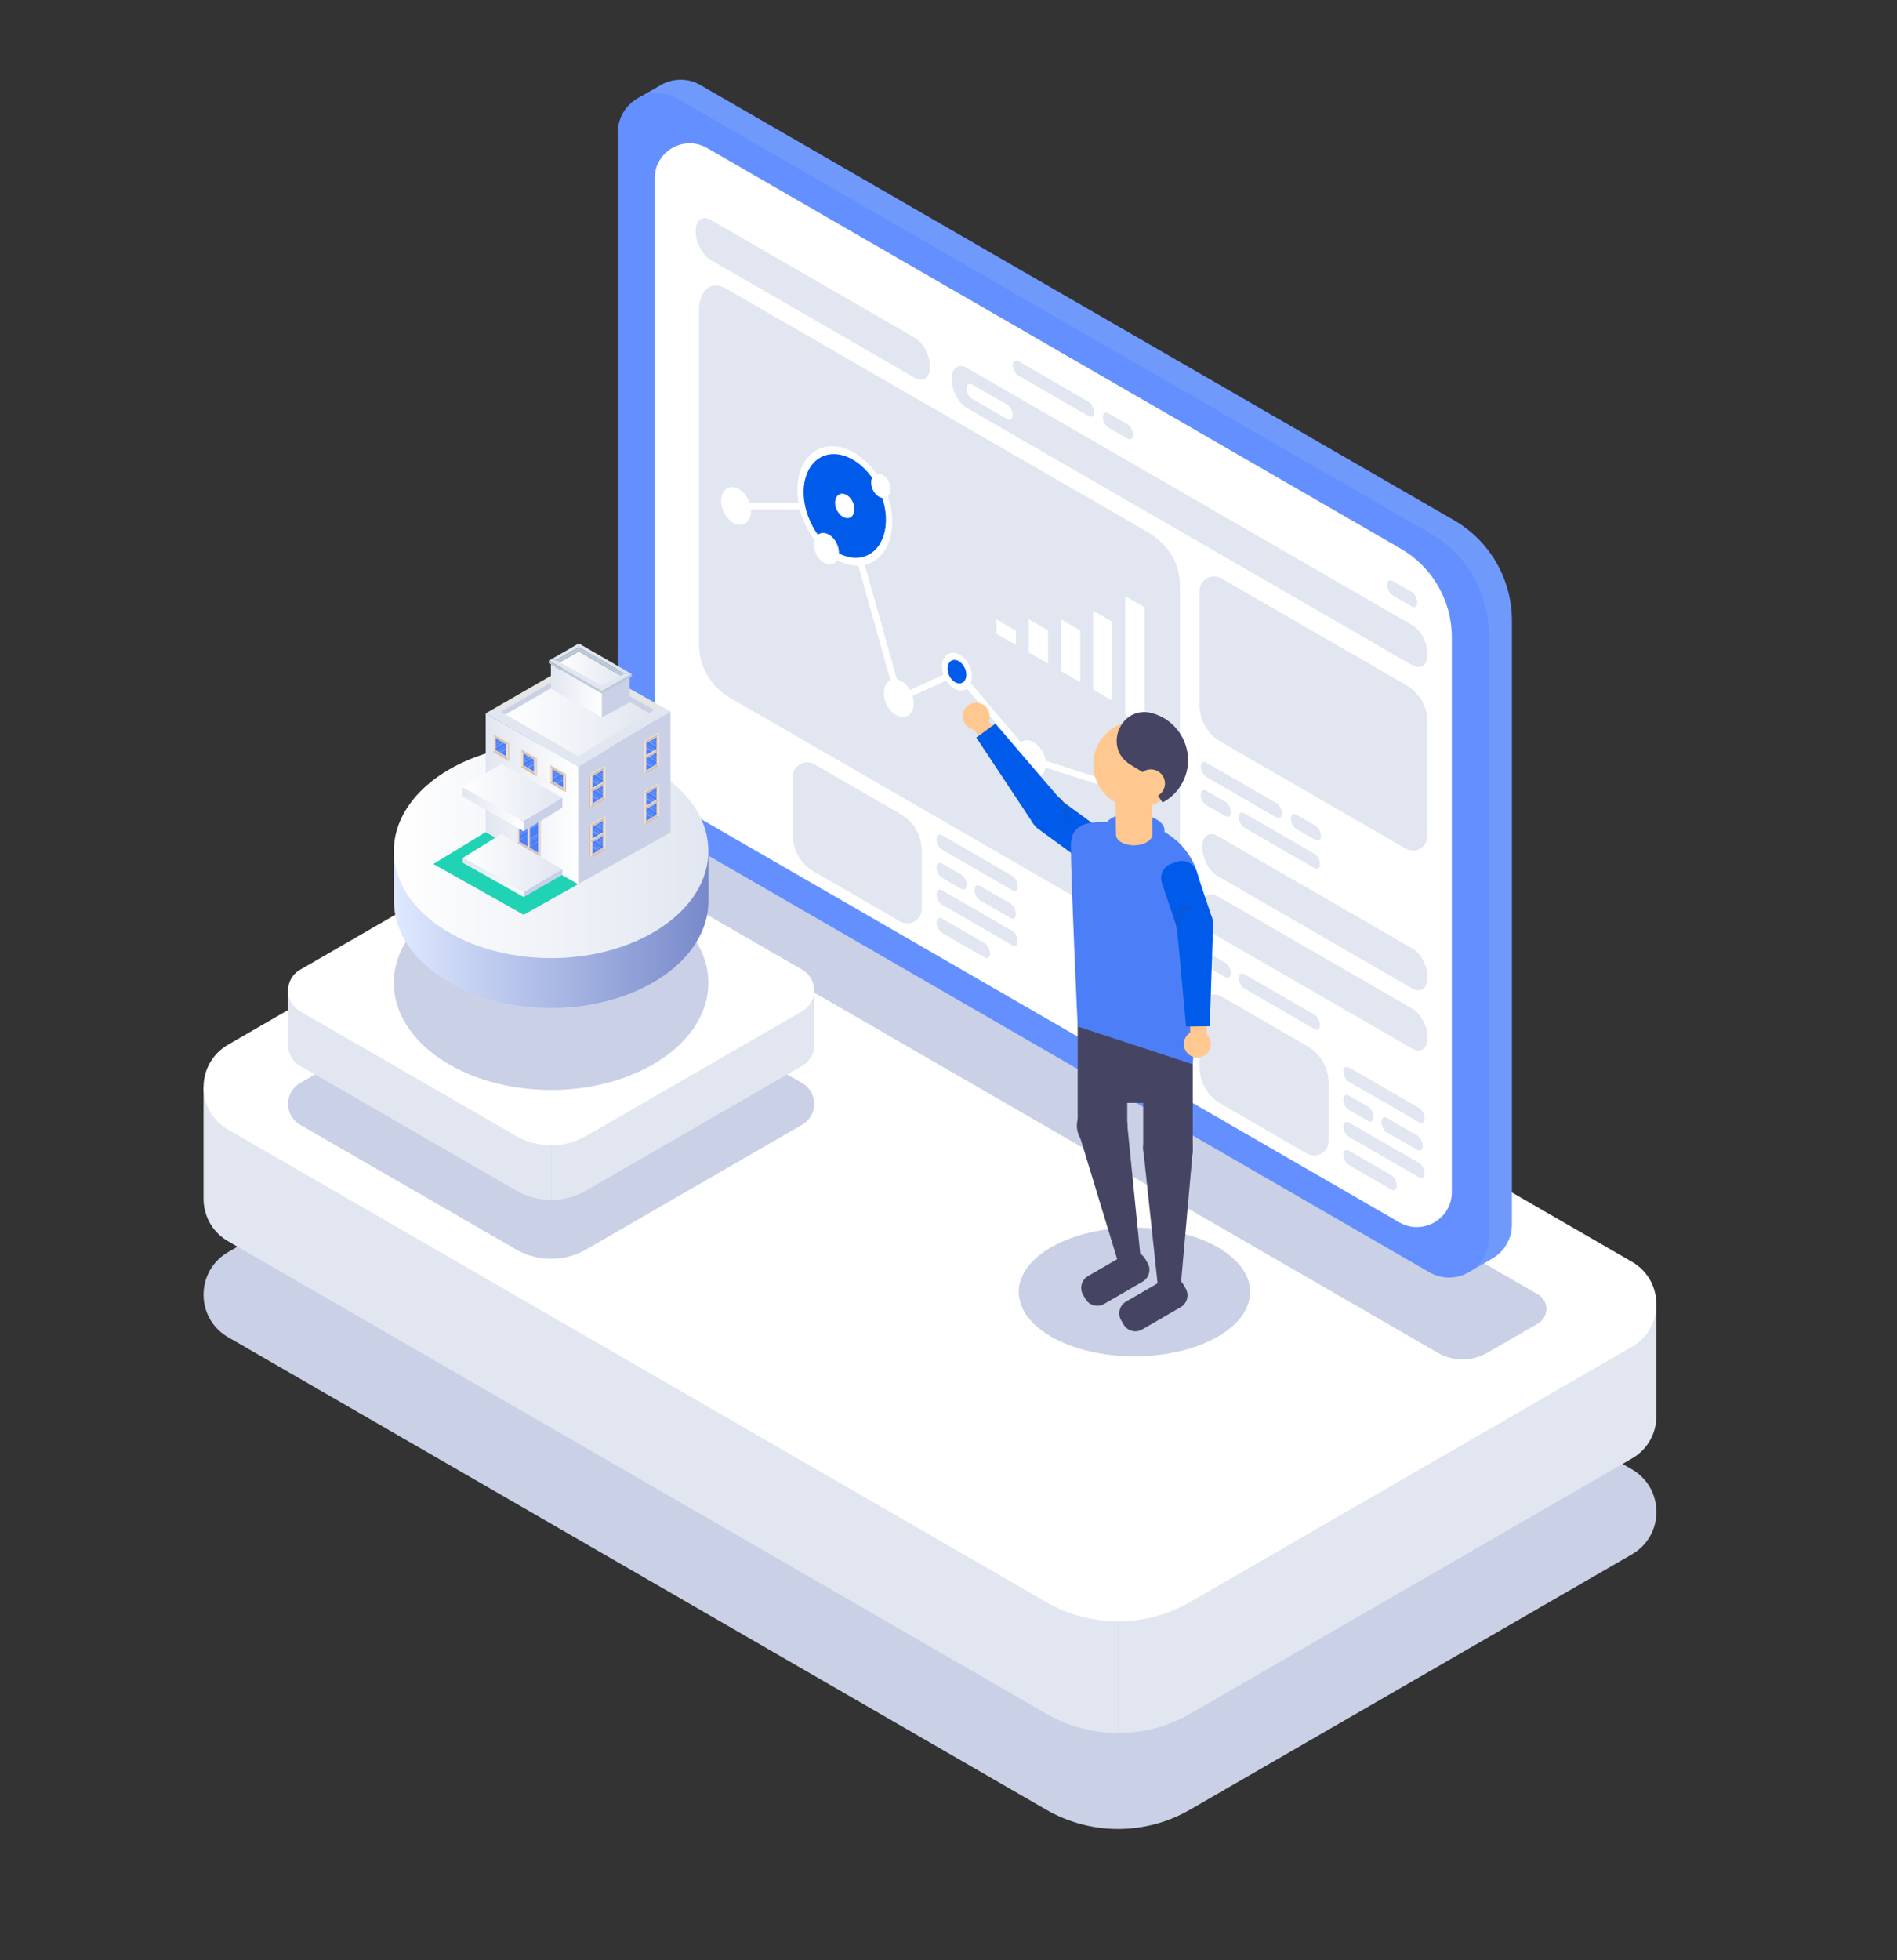 <?xml version="1.0" encoding="utf-8"?>
<!-- Generator: Adobe Illustrator 21.0.2, SVG Export Plug-In . SVG Version: 6.00 Build 0)  -->
<svg version="1.1" id="Layer_1" xmlns="http://www.w3.org/2000/svg" xmlns:xlink="http://www.w3.org/1999/xlink" x="0px" y="0px"
	 viewBox="0 0 1972 2037" style="enable-background:new 0 0 1972 2037;" xml:space="preserve">
<rect x="0" y="0" width="1972" height="2037" fill="#333333" stroke="none"/>
<style type="text/css">
	.st0{fill:#CAD0E6;}
	.st1{fill:#E1E6F0;}
	.st2{fill:#FFFFFF;}
	.st3{fill:#6F99FB;}
	.st4{fill:#6490FF;}
	.st5{fill:#4C7FF7;}
	.st6{fill:#FFC891;}
	.st7{fill:#B3553B;}
	.st8{fill:#454563;}
	.st9{fill:#FFBF91;}
	.st10{fill:#005BEA;}
	.st11{fill:url(#SVGID_1_);}
	.st12{fill:url(#SVGID_2_);}
	.st13{fill:#21D3B5;}
	.st14{fill:#E5E5E5;}
	.st15{fill:url(#SVGID_3_);}
	.st16{fill:url(#SVGID_4_);}
	.st17{fill:#EEE1D2;}
	.st18{fill:#D4C0B1;}
	.st19{fill:url(#SVGID_5_);}
	.st20{fill:url(#SVGID_6_);}
	.st21{fill:url(#SVGID_7_);}
	.st22{fill:url(#SVGID_8_);}
	.st23{fill:url(#SVGID_9_);}
	.st24{fill:#BBCAD8;}
	.st25{fill:url(#SVGID_10_);}
	.st26{fill:url(#SVGID_11_);}
	.st27{fill:url(#SVGID_12_);}
	.st28{fill:url(#SVGID_13_);}
	.st29{fill:url(#SVGID_14_);}
	.st30{fill:url(#SVGID_15_);}
	.st31{fill:url(#SVGID_16_);}
	.st32{fill:url(#SVGID_17_);}
	.st33{fill:url(#SVGID_18_);}
	.st34{fill:url(#SVGID_19_);}
	.st35{fill:url(#SVGID_20_);}
	.st36{fill:url(#SVGID_21_);}
	.st37{fill:url(#SVGID_22_);}
	.st38{fill:url(#SVGID_23_);}
	.st39{enable-background:new    ;}
	.st40{fill:url(#SVGID_24_);}
	.st41{fill:#D9D9D9;}
	.st42{fill:#FF5643;}
	.st43{fill:#E6E6E6;}
	.st44{clip-path:url(#SVGID_34_);enable-background:new    ;}
	.st45{clip-path:url(#SVGID_36_);}
	.st46{opacity:0.7;enable-background:new    ;}
	.st47{clip-path:url(#SVGID_38_);}
	.st48{clip-path:url(#SVGID_40_);}
	.st49{opacity:6.000000e-02;fill:#94C5FF;}
	.st50{clip-path:url(#SVGID_42_);}
	.st51{opacity:0.14;fill:#0092FF;}
	.st52{clip-path:url(#SVGID_44_);}
	.st53{opacity:8.000000e-02;fill:#0092FF;}
	.st54{fill:url(#SVGID_47_);}
	.st55{fill:url(#SVGID_48_);}
	.st56{fill:#9BB2CC;}
	.st57{fill:url(#SVGID_49_);}
	.st58{fill:url(#SVGID_50_);}
	.st59{fill:url(#SVGID_51_);}
	.st60{fill:url(#SVGID_52_);}
	.st61{fill:url(#SVGID_53_);}
	.st62{fill:url(#SVGID_54_);}
	.st63{fill:url(#SVGID_55_);}
	.st64{fill:url(#SVGID_56_);}
	.st65{fill:#21C1A7;}
	.st66{fill:#21DEB6;}
	.st67{fill:#00067D;}
	.st68{fill:#E36F6F;}
	.st69{fill:url(#SVGID_57_);}
	.st70{fill:url(#SVGID_58_);}
	.st71{fill:url(#SVGID_59_);}
	.st72{fill:url(#SVGID_60_);}
	.st73{fill:url(#SVGID_61_);}
	.st74{fill:url(#SVGID_62_);}
	.st75{fill:url(#SVGID_63_);}
	.st76{fill:url(#SVGID_64_);}
	.st77{fill:#72B0FC;}
	.st78{fill:#2E7EFF;}
	.st79{fill:#6A95FF;}
	.st80{fill:#AFDAFA;}
	.st81{fill:#81BAFE;}
	.st82{fill:#96CAFF;}
	.st83{fill:#72A2FC;}
	.st84{fill:#2D47FE;}
	.st85{fill:#60D0FE;}
	.st86{fill:#47A8FF;}
	.st87{fill:#2C62FA;}
	.st88{fill:#478DFF;}
	.st89{fill:#3C77FF;}
	.st90{fill:url(#SVGID_65_);}
</style>
<g>
	<path class="st0" d="M237.1,1389.5l850.5,491c46.2,26.7,103.2,26.7,149.4,0l459.4-265.3c34-19.6,34-68.7,0-88.4l-850.5-491
		c-46.2-26.7-103.2-26.7-149.4,0l-459.4,265.3C203.1,1320.8,203.1,1369.9,237.1,1389.5z"/>
	<g>
		<path class="st1" d="M1237,1780.9l459.4-265.3c17-9.8,25.5-27,25.5-44.2v-116l-559.6,323.1v122.3
			C1188.1,1800.9,1213.9,1794.2,1237,1780.9z"/>
		<path class="st1" d="M237.1,1289.8l850.5,491c23.1,13.3,48.9,20,74.7,20v-122.3l-950.7-548.9v116
			C211.6,1262.8,220.1,1280,237.1,1289.8z"/>
	</g>
	<path class="st2" d="M237.1,1173.8l850.5,491c46.2,26.7,103.2,26.7,149.4,0l459.4-265.3c34-19.6,34-68.7,0-88.4L846,820.2
		c-46.2-26.7-103.2-26.7-149.4,0l-459.4,265.3C203.1,1105.1,203.1,1154.2,237.1,1173.8z"/>
</g>
<g>
	<g>
		<path class="st0" d="M671.1,930.2l823.7,475.6c15.8,9.1,35.3,9.1,51.1,0l52.9-30.5c11.6-6.7,11.6-23.5,0-30.2L775.1,869.5
			c-15.8-9.1-35.3-9.1-51.1,0L671.1,900C659.5,906.7,659.5,923.5,671.1,930.2z"/>
	</g>
	<g>
		<path class="st3" d="M1555.6,584.7c-10.4-18-25.5-33.4-44.1-44.1L728.1,88.4c-13.7-7.9-29.2-6.9-41.2,0l-24.1,13.9L1527,601.2
			v720.6l24.1-13.9c12-6.9,20.6-19.8,20.6-35.7V645C1571.7,623.5,1566,602.8,1555.6,584.7z"/>
		<path class="st4" d="M704,102.3l783.3,452.3c37.3,21.5,60.3,61.3,60.3,104.4v627.3c0,31.7-34.3,51.5-61.8,35.7L702.5,869.6
			c-37.3-21.5-60.3-61.3-60.3-104.4l0-627.3C642.2,106.2,676.5,86.4,704,102.3z"/>
		<path class="st2" d="M735,153.8l721.1,416.3c32.9,19,53.1,54.1,53.1,92l0,576.7c0,27.9-30.3,45.4-54.5,31.4L733.7,854
			c-32.9-19-53.1-54.1-53.1-92l0-576.7C680.6,157.3,710.8,139.9,735,153.8z"/>
	</g>
	<g>
		<path class="st1" d="M754.9,300l435,251.1c27,15.6,36.7,35.3,36.7,58.2v347.9c0,16.9-18.2,27.4-32.8,19L758.7,725
			c-19.8-11.5-32.1-32.6-32.1-55.5l0-347.9C726.7,304.8,737,289.7,754.9,300z"/>
		<path class="st1" d="M1269.6,601l192.3,111c13.6,7.9,22,22.4,22,38.2v118.6c0,11.6-12.5,18.8-22.6,13l-192.3-111
			c-13.6-7.9-22-22.4-22-38.2l0-118.6C1247,602.5,1259.6,595.2,1269.6,601z"/>
		<path class="st1" d="M1269.6,1035.4l89.5,51.7c13.6,7.9,22,22.4,22,38.2v60.3c0,11.6-12.5,18.8-22.6,13l-89.5-51.7
			c-13.6-7.9-22-22.4-22-38.2l0-60.3C1247,1036.8,1259.6,1029.6,1269.6,1035.4z"/>
		<g>
			<g>
				<polygon class="st2" points="1176.5,826.3 1070,792.2 994.1,702.5 932.3,730.6 875.8,529.5 765.4,529.5 765.4,522.7 881,522.7 
					936.7,721.2 995.9,694.3 1073.9,786.3 1178.6,819.8 				"/>
				
					<ellipse transform="matrix(0.91 -0.414 0.414 0.91 -235.042 561.047)" class="st2" cx="1177.5" cy="823.1" rx="14.3" ry="20.5"/>
				
					<ellipse transform="matrix(0.91 -0.414 0.414 0.91 -230.511 514.308)" class="st2" cx="1071.9" cy="789.2" rx="14.3" ry="20.5"/>
				
					<ellipse transform="matrix(0.91 -0.414 0.414 0.91 -199.817 474.336)" class="st2" cx="995" cy="698.4" rx="14.3" ry="20.5"/>
				
					<ellipse transform="matrix(0.91 -0.414 0.414 0.91 -199.817 474.336)" class="st10" cx="995" cy="698.4" rx="9" ry="12.8"/>
				
					<ellipse transform="matrix(0.91 -0.414 0.414 0.91 -216.618 451.768)" class="st2" cx="934.5" cy="725.9" rx="14.3" ry="20.5"/>
				
					<ellipse transform="matrix(0.91 -0.414 0.414 0.91 -138.967 410.644)" class="st2" cx="878.4" cy="526.1" rx="45.4" ry="65"/>
				
					<ellipse transform="matrix(0.91 -0.414 0.414 0.91 -138.967 410.644)" class="st10" cx="878.4" cy="526.1" rx="39.4" ry="56.4"/>
				
					<ellipse transform="matrix(0.91 -0.414 0.414 0.91 -138.967 410.642)" class="st2" cx="878.4" cy="526.1" rx="9.3" ry="13.3"/>
				
					<ellipse transform="matrix(0.91 -0.414 0.414 0.91 -126.938 424.301)" class="st2" cx="915.9" cy="505.2" rx="9.3" ry="13.3"/>
				
					<ellipse transform="matrix(0.91 -0.414 0.414 0.91 -159.056 406.733)" class="st2" cx="859.3" cy="570.5" rx="12" ry="17.1"/>
				
					<ellipse transform="matrix(0.91 -0.414 0.414 0.91 -149.094 363.891)" class="st2" cx="765.4" cy="526.1" rx="14.3" ry="20.5"/>
			</g>
		</g>
		<path class="st1" d="M1248.2,796.5c0-4.1,2.5-6,5.6-4.2l73.2,42.3c3.1,1.8,5.6,6.6,5.6,10.7c0,4.1-2.5,6-5.6,4.2l-73.2-42.3
			C1250.8,805.4,1248.2,800.6,1248.2,796.5z"/>
		<path class="st1" d="M1287.8,849.2c0-4.1,2.5-6,5.6-4.2l73.2,42.3c3.1,1.8,5.6,6.6,5.6,10.7c0,4.1-2.5,6-5.6,4.2l-73.2-42.3
			C1290.3,858.1,1287.8,853.3,1287.8,849.2z"/>
		<path class="st1" d="M1249.8,880.3c0-11.5,7-16.7,15.6-11.8l203,117.2c8.6,5,15.6,18.3,15.6,29.8c0,11.5-7,16.7-15.6,11.8
			l-203-117.2C1256.8,905.1,1249.8,891.7,1249.8,880.3z"/>
		<path class="st1" d="M989.3,394c0-11.5,7-16.7,15.6-11.8l463.5,267.6c8.6,5,15.6,18.3,15.6,29.8c0,11.5-7,16.7-15.6,11.8
			l-463.5-267.6C996.3,418.8,989.3,405.4,989.3,394z"/>
		<path class="st1" d="M723.2,240.3c0-11.5,7-16.7,15.6-11.8l212.4,122.6c8.6,5,15.6,18.3,15.6,29.8c0,11.5-7,16.7-15.6,11.8
			L738.8,270.1C730.1,265.1,723.2,251.8,723.2,240.3z"/>
		<path class="st1" d="M1249.8,942.9c0-11.5,7-16.7,15.6-11.8l203,117.2c8.6,5,15.6,18.3,15.6,29.8c0,11.5-7,16.7-15.6,11.8
			l-203-117.2C1256.8,967.7,1249.8,954.4,1249.8,942.9z"/>
		<path class="st1" d="M1341.9,850.6c0-4.1,2.5-6,5.6-4.2l20.1,11.6c3.1,1.8,5.6,6.6,5.6,10.7s-2.5,6-5.6,4.2l-20.1-11.6
			C1344.4,859.5,1341.9,854.7,1341.9,850.6z"/>
		<path class="st1" d="M1052.8,379.4c0-4.1,2.5-6,5.6-4.2l73.2,42.3c3.1,1.8,5.6,6.6,5.6,10.7c0,4.1-2.5,6-5.6,4.2l-73.2-42.3
			C1055.3,388.4,1052.8,383.6,1052.8,379.4z"/>
		<path class="st1" d="M1146.5,433.5c0-4.1,2.5-6,5.6-4.2l20.1,11.6c3.1,1.8,5.6,6.6,5.6,10.7s-2.5,6-5.6,4.2l-20.1-11.6
			C1149,442.5,1146.5,437.7,1146.5,433.5z"/>
		<path class="st2" d="M1004.9,403.7c0-4.1,2.5-6,5.6-4.2l36.6,21.1c3.1,1.8,5.6,6.6,5.6,10.7s-2.5,6-5.6,4.2l-36.6-21.1
			C1007.4,412.6,1004.9,407.8,1004.9,403.7z"/>
		<path class="st1" d="M1442,607.9c0-4.1,2.5-6,5.6-4.2l20.1,11.6c3.1,1.8,5.6,6.6,5.6,10.7c0,4.1-2.5,6-5.6,4.2l-20.1-11.6
			C1444.6,616.8,1442,612,1442,607.9z"/>
		<path class="st1" d="M1248.2,825.8c0-4.1,2.5-6,5.6-4.2l20.1,11.6c3.1,1.8,5.6,6.6,5.6,10.7c0,4.1-2.5,6-5.6,4.2l-20.1-11.6
			C1250.8,834.7,1248.2,829.9,1248.2,825.8z"/>
		<path class="st1" d="M1396.5,1113.3c0-4.1,2.5-6,5.6-4.2l73.2,42.3c3.1,1.8,5.6,6.6,5.6,10.7c0,4.1-2.5,6-5.6,4.2l-73.2-42.3
			C1399,1122.2,1396.5,1117.4,1396.5,1113.3z"/>
		<path class="st1" d="M1396.5,1170.5c0-4.1,2.5-6,5.6-4.2l73.2,42.3c3.1,1.8,5.6,6.6,5.6,10.7c0,4.1-2.5,6-5.6,4.2l-73.2-42.3
			C1399,1179.5,1396.5,1174.6,1396.5,1170.5z"/>
		<path class="st1" d="M1396.5,1199.8c0-4.1,2.5-6,5.6-4.2l44.3,25.6c3.1,1.8,5.6,6.6,5.6,10.7c0,4.1-2.5,6-5.6,4.2l-44.3-25.6
			C1399,1208.8,1396.5,1203.9,1396.5,1199.8z"/>
		<path class="st1" d="M1436.1,1165.9c0-4.1,2.5-6,5.6-4.2l31.7,18.3c3.1,1.8,5.6,6.6,5.6,10.7s-2.5,6-5.6,4.2l-31.7-18.3
			C1438.6,1174.9,1436.1,1170.1,1436.1,1165.9z"/>
		<path class="st1" d="M1396.5,1142.6c0-4.1,2.5-6,5.6-4.2l20.1,11.6c3.1,1.8,5.6,6.6,5.6,10.7c0,4.1-2.5,6-5.6,4.2l-20.1-11.6
			C1399,1151.5,1396.5,1146.7,1396.5,1142.6z"/>
		<path class="st1" d="M846.7,794.2l89.5,51.7c13.6,7.9,22,22.4,22,38.2v60.3c0,11.6-12.5,18.8-22.6,13l-89.5-51.7
			c-13.6-7.9-22-22.4-22-38.2v-60.3C824.1,795.6,836.7,788.4,846.7,794.2z"/>
		<path class="st1" d="M973.6,872.1c0-4.1,2.5-6,5.6-4.2l73.2,42.3c3.1,1.8,5.6,6.6,5.6,10.7s-2.5,6-5.6,4.2l-73.2-42.3
			C976.1,881.1,973.6,876.2,973.6,872.1z"/>
		<path class="st1" d="M973.6,929.3c0-4.1,2.5-6,5.6-4.2l73.2,42.3c3.1,1.8,5.6,6.6,5.6,10.7c0,4.1-2.5,6-5.6,4.2l-73.2-42.3
			C976.1,938.3,973.6,933.5,973.6,929.3z"/>
		<path class="st1" d="M973.6,958.6c0-4.1,2.5-6,5.6-4.2l44.3,25.6c3.1,1.8,5.6,6.6,5.6,10.7c0,4.1-2.5,6-5.6,4.2l-44.3-25.6
			C976.1,967.6,973.6,962.8,973.6,958.6z"/>
		<path class="st1" d="M1013.1,924.8c0-4.1,2.5-6,5.6-4.2l31.7,18.3c3.1,1.8,5.6,6.6,5.6,10.7c0,4.1-2.5,6-5.6,4.2l-31.7-18.3
			C1015.7,933.7,1013.1,928.9,1013.1,924.8z"/>
		<path class="st1" d="M973.6,901.4c0-4.1,2.5-6,5.6-4.2l20.1,11.6c3.1,1.8,5.6,6.6,5.6,10.7c0,4.1-2.5,6-5.6,4.2l-20.1-11.6
			C976.1,910.4,973.6,905.5,973.6,901.4z"/>
		<path class="st1" d="M1287.8,1016.4c0-4.1,2.5-6,5.6-4.2l73.2,42.3c3.1,1.8,5.6,6.6,5.6,10.7c0,4.1-2.5,6-5.6,4.2l-73.2-42.3
			C1290.3,1025.3,1287.8,1020.5,1287.8,1016.4z"/>
		<path class="st1" d="M1248.2,993.1c0-4.1,2.5-6,5.6-4.2l20.1,11.6c3.1,1.8,5.6,6.6,5.6,10.7c0,4.1-2.5,6-5.6,4.2l-20.1-11.6
			C1250.8,1002,1248.2,997.2,1248.2,993.1z"/>
		<g>
			<g>
				<polygon class="st2" points="1169.7,743.3 1169.7,619.4 1189.9,631.1 1189.9,755 				"/>
				<polygon class="st2" points="1136.3,716.5 1136.3,634.6 1156.4,646.2 1156.4,728.2 				"/>
				<polygon class="st2" points="1102.8,697.2 1102.8,643.5 1123,655.2 1123,708.9 				"/>
				<polygon class="st2" points="1069.3,677.9 1069.3,643.5 1089.5,655.1 1089.5,689.6 				"/>
				<polygon class="st2" points="1035.9,658.6 1035.9,643.7 1056.1,655.4 1056.1,670.3 				"/>
			</g>
		</g>
	</g>
</g>
<g>
	<ellipse class="st0" cx="1179.3" cy="1342.5" rx="120.3" ry="66.9"/>
	<g>
		<rect x="1122" y="1041.3" class="st8" width="92.2" height="104.8"/>
		<g>
			<path class="st8" d="M1227.4,1358.3l-40.1,23.2c-6.7,3.9-15.4,1.6-19.3-5.2l-2.6-4.5c-3.9-6.7-1.6-15.4,5.2-19.3l40.1-23.2
				c6.7-3.9,15.4-1.6,19.3,5.2l2.6,4.5C1236.4,1345.7,1234.1,1354.4,1227.4,1358.3z"/>
			<g>
				<rect x="1188.4" y="1054" class="st8" width="51.5" height="139.2"/>
				<circle class="st8" cx="1214.2" cy="1193.2" r="25.8"/>
			</g>
			<g>
				<path class="st8" d="M1188.6,1195.7h51.3l-13.3,149.6c-0.5,5.7-5.3,10-11,10l0,0c-5.6,0-10.4-4.2-11-9.9L1188.6,1195.7z"/>
				<circle class="st8" cx="1214.2" cy="1193.2" r="25.8"/>
			</g>
		</g>
		<g>
			<path class="st8" d="M1131,1326l40.1-23.2c6.7-3.9,15.4-1.6,19.3,5.2l2.6,4.5c3.9,6.7,1.6,15.4-5.2,19.3l-40.1,23.2
				c-6.7,3.9-15.4,1.6-19.3-5.2l-2.6-4.5C1122,1338.6,1124.3,1329.9,1131,1326z"/>
			<g>
				<rect x="1120.3" y="1030.5" class="st8" width="51.5" height="139.2"/>
				<circle class="st8" cx="1146" cy="1169.6" r="25.8"/>
			</g>
			<g>
				<path class="st8" d="M1121.3,1176.9l50.4-9.6l15,149.5c0.6,5.7-3.3,10.9-8.9,11.9l0,0c-5.5,1.1-11-2.2-12.6-7.6L1121.3,1176.9z"
					/>
				
					<ellipse transform="matrix(0.982 -0.187 0.187 0.982 -198.861 235.45)" class="st8" cx="1146" cy="1169.6" rx="25.8" ry="25.8"/>
			</g>
		</g>
	</g>
	<g>
		<path class="st6" d="M1025.2,745.9l12.9,17.9l-0.5,28.5c0,0-28.7-38.5-27.8-38.5C1010.7,753.7,1025.2,745.9,1025.2,745.9z"/>
		<g>
			
				<rect x="1097.2" y="830.5" transform="matrix(-0.59 0.808 -0.808 -0.59 2472.198 472.234)" class="st10" width="37.9" height="67.1"/>
			
				<ellipse transform="matrix(0.59 -0.808 0.808 0.59 -235.023 1225.846)" class="st8" cx="1089.1" cy="844.3" rx="18.9" ry="18.9"/>
		</g>
		<polygon class="st10" points="1103.2,831.7 1072.8,853.8 1014.9,766.4 1034.7,752 		"/>
		
			<ellipse transform="matrix(0.809 -0.588 0.588 0.809 -288.266 802.056)" class="st10" cx="1089.1" cy="844.3" rx="18.9" ry="18.9"/>
		
			<ellipse transform="matrix(1 -2.403409e-02 2.403409e-02 1 -17.588 24.597)" class="st6" cx="1014.5" cy="744" rx="14" ry="14"/>
	</g>
	
		<ellipse transform="matrix(2.422641e-03 -1 1 2.422641e-03 384.399 1974.15)" class="st6" cx="1181.7" cy="794.4" rx="45.2" ry="45.2"/>
	<path class="st5" d="M1120.3,1066.7c0,0-7.2-156.1-7.1-188.2c0.1-32.1,36.8-23.3,64.3-23.2c27.5,0.1,59.6,20.2,68.4,56.2
		c7.3,30-6,194.4-6,194.4L1120.3,1066.7z"/>
	<path class="st5" d="M1148.4,861.5c0-25.6,71.8-18,61.1,6.2l-54.6,128.9L1148.4,861.5z"/>
	<path class="st6" d="M1159.5,824.2l0.6,43.2c0.1,6.2,8.6,11.1,19.1,11c10.4-0.2,18.8-5.3,18.7-11.5l-0.6-43.2L1159.5,824.2z"/>
	<g>
		<path class="st8" d="M1205.5,743.9c-2.6-1.2-5.2-2.1-7.7-2.8c-32.6-9-51.7,35.7-22.8,53.4l12.7,7.8c5.2-3.8,12.5-3.9,18,0.5
			c4.9,4,6.7,10.9,4.3,16.7c-1.3,3.2-3.5,5.6-6.2,7.2l4.7,7.2c8.6-4.5,16-11.6,20.9-21.1C1242.7,787.5,1231.5,755.9,1205.5,743.9z"
			/>
	</g>
	<g>
		<path class="st6" d="M1237.3,1077.2l-0.2-22.1l16.9-23c0,0,1.1,48,0.4,47.5C1253.6,1079.2,1237.3,1077.2,1237.3,1077.2z"/>
		<g>
			<path class="st10" d="M1260,954l-35.9,12l-16.2-48.4c-2.8-8.4,1.7-17.5,10.1-20.3l5.5-1.9c8.4-2.8,17.5,1.7,20.3,10.1L1260,954z"
				/>
			
				<ellipse transform="matrix(0.948 -0.317 0.317 0.948 -240.304 443.421)" class="st8" cx="1242.1" cy="960" rx="18.9" ry="18.9"/>
		</g>
		<polygon class="st10" points="1223.3,962 1261,961.6 1257.6,1066.4 1233,1066.7 		"/>
		
			<ellipse transform="matrix(1 -1.146143e-02 1.146143e-02 1 -10.921 14.299)" class="st10" cx="1242.1" cy="960" rx="18.9" ry="18.9"/>
		
			<ellipse transform="matrix(0.559 -0.829 0.829 0.559 -350.613 1510.443)" class="st6" cx="1244.9" cy="1084.9" rx="14" ry="14"/>
	</g>
</g>
<g>
	<path class="st0" d="M311.9,1168.7l224.5,129.6c22.6,13,50.4,13,73,0l224.5-129.6c16.6-9.6,16.6-33.6,0-43.2L609.4,995.9
		c-22.6-13-50.4-13-73,0l-224.5,129.6C295.3,1135.1,295.3,1159.1,311.9,1168.7z"/>
	<g>
		<path class="st1" d="M609.4,1237.1l224.5-129.6c8.3-4.8,12.5-13.2,12.5-21.6v-56.7l-273.4,157.9v59.8
			C585.5,1246.9,598.1,1243.6,609.4,1237.1z"/>
		<path class="st1" d="M311.9,1107.5l224.5,129.6c11.3,6.5,23.9,9.8,36.5,9.8v-59.8l-273.4-157.9v56.7
			C299.5,1094.3,303.6,1102.7,311.9,1107.5z"/>
	</g>
	<path class="st2" d="M311.9,1050.8l224.5,129.6c22.6,13,50.4,13,73,0l224.5-129.6c16.6-9.6,16.6-33.6,0-43.2L609.4,878.1
		c-22.6-13-50.4-13-73,0l-224.5,129.6C295.3,1017.3,295.3,1041.2,311.9,1050.8z"/>
</g>
<g>
	<g>
		<path class="st0" d="M688.5,942.6C658.9,922.4,618,910,572.9,910c-90.3,0-163.5,49.8-163.5,111.3c0,61.5,73.2,111.3,163.5,111.3
			c45.1,0,86-12.5,115.6-32.6c29.6-20.1,47.9-48,47.9-78.7C736.4,990.6,718.1,962.7,688.5,942.6z"/>
		<linearGradient id="SVGID_1_" gradientUnits="userSpaceOnUse" x1="412.393" y1="953.771" x2="735.472" y2="953.771">
			<stop  offset="0" style="stop-color:#DEE8FF"/>
			<stop  offset="1" style="stop-color:#788ACB"/>
		</linearGradient>
		<path class="st11" d="M678.5,886.4c-28.5-16.4-65.4-26.4-105.6-26.4s-77.1,9.9-105.6,26.4h-57.8v49.7
			c0,61.5,73.2,111.3,163.5,111.3c45.1,0,86-12.5,115.6-32.6c29.6-20.1,47.9-48,47.9-78.7v-49.7H678.5z"/>
	</g>
</g>
<linearGradient id="SVGID_2_" gradientUnits="userSpaceOnUse" x1="409.438" y1="884.3" x2="736.378" y2="884.3">
	<stop  offset="6.300000e-07" style="stop-color:#FFFFFF"/>
	<stop  offset="1" style="stop-color:#E1E6F0"/>
</linearGradient>
<path class="st12" d="M688.5,805.6C658.9,785.4,618,773,572.9,773c-90.3,0-163.5,49.8-163.5,111.3c0,61.5,73.2,111.3,163.5,111.3
	c45.1,0,86-12.5,115.6-32.6c29.6-20.1,47.9-48,47.9-78.7S718.1,825.7,688.5,805.6z"/>
<g>
	<g>
		<polygon class="st13" points="504.9,864.6 450.5,897.8 544.4,950.6 601.1,918.7 		"/>
	</g>
	<g>
		<g>
			<polygon class="st14" points="504.9,741.3 601.1,685.8 697,739.3 601.1,796.9 			"/>
			<polygon class="st0" points="601.1,698.9 601.1,692.8 686,741.3 686,747.5 			"/>
			<polygon class="st0" points="601.1,692.8 601.1,698.9 515.8,748.7 515.8,742.6 			"/>
			<polygon class="st0" points="601.1,918.7 697,865 697,739.3 601.1,796.7 			"/>
			<linearGradient id="SVGID_3_" gradientUnits="userSpaceOnUse" x1="504.917" y1="830.011" x2="601.064" y2="830.011">
				<stop  offset="0" style="stop-color:#E1E6F0"/>
				<stop  offset="1" style="stop-color:#FFFFFF"/>
			</linearGradient>
			<polygon class="st15" points="504.9,741.3 504.9,864.6 601.1,918.7 601.1,796.7 			"/>
			<polygon class="st1" points="697,739.3 601.1,796.7 601.1,785.1 686.9,733.7 			"/>
			<polygon class="st1" points="505,741.3 601,796.7 601,785.9 515.2,736.5 			"/>
			<linearGradient id="SVGID_4_" gradientUnits="userSpaceOnUse" x1="525.491" y1="742.416" x2="674.681" y2="742.416">
				<stop  offset="6.300000e-07" style="stop-color:#FFFFFF"/>
				<stop  offset="1" style="stop-color:#E1E6F0"/>
			</linearGradient>
			<polygon class="st16" points="601.1,698.9 674.7,741 601,785.9 525.5,742.4 			"/>
		</g>
	</g>
	<g>
		<g>
			<g>
				<g>
					<g>
						<g>
							<g>
								<polygon class="st17" points="685.2,780.1 685.2,761.9 669.5,771.1 669.5,789.5 								"/>
								<polygon class="st2" points="674.1,770.9 674.9,770.5 676.9,769.3 678.5,768.4 683,765.7 683,771 683,772.8 683,775.1 
									683,776 683,778.9 681.8,779.6 679.8,780.8 679.1,781.2 678.4,781.6 671.7,785.7 671.7,777.7 671.7,777 671.7,776.1 
									671.7,773.8 671.7,772.4 								"/>
								<g>
									<g>
										<polygon class="st5" points="674.9,770.5 683,775.1 683,776 674.1,770.9 										"/>
										<polygon class="st5" points="676.9,769.3 683,772.8 683,775.1 674.9,770.5 										"/>
										<polygon class="st5" points="678.5,768.4 683,771 683,772.8 676.9,769.3 										"/>
										<polygon class="st5" points="683,765.7 683,771 678.5,768.4 										"/>
										<polygon class="st5" points="671.7,773.8 681.8,779.6 679.8,780.8 671.7,776.1 										"/>
										<polygon class="st5" points="671.7,772.4 674.1,770.9 683,776 683,778.9 681.8,779.6 671.7,773.8 										"/>
										<polygon class="st5" points="671.7,777.7 678.4,781.6 671.7,785.7 										"/>
										<polygon class="st5" points="671.7,777 679.1,781.2 678.4,781.6 671.7,777.7 										"/>
										<polygon class="st5" points="671.7,776.1 679.8,780.8 679.1,781.2 671.7,777 										"/>
									</g>
								</g>
								<polygon class="st18" points="669.5,771.1 671.7,772.4 683,765.7 685.2,761.9 								"/>
								<polygon class="st18" points="669.5,789.5 671.7,785.7 683,778.9 685.2,780.1 								"/>
								<polygon class="st17" points="683,778.9 682.4,778.4 671.7,784.8 671.7,785.7 								"/>
								<polygon class="st18" points="682.4,778.4 682.4,766 683,765.7 683,778.9 								"/>
								<polygon class="st18" points="669.5,789.5 668.7,789 668.7,770.6 669.5,771.1 								"/>
								<polygon class="st17" points="685.2,761.9 684.4,761.3 668.7,770.6 669.5,771.1 								"/>
							</g>
						</g>
					</g>
				</g>
				<g>
					<g>
						<g>
							<g>
								<polygon class="st17" points="685.2,795.9 685.2,777.8 669.5,787 669.5,805.3 								"/>
								<polygon class="st2" points="674.1,786.8 674.9,786.3 676.9,785.2 678.5,784.2 683,781.5 683,786.8 683,788.7 683,791 
									683,791.9 683,794.7 681.8,795.5 679.8,796.6 679.1,797.1 678.4,797.5 671.7,801.5 671.7,793.6 671.7,792.8 671.7,792 
									671.7,789.7 671.7,788.2 								"/>
								<g>
									<g>
										<polygon class="st5" points="674.9,786.3 683,791 683,791.9 674.1,786.8 										"/>
										<polygon class="st5" points="676.9,785.2 683,788.7 683,791 674.9,786.3 										"/>
										<polygon class="st5" points="678.5,784.2 683,786.8 683,788.7 676.9,785.2 										"/>
										<polygon class="st5" points="683,781.5 683,786.8 678.5,784.2 										"/>
										<polygon class="st5" points="671.7,789.7 681.8,795.5 679.8,796.6 671.7,792 										"/>
										<polygon class="st5" points="671.7,788.2 674.1,786.8 683,791.9 683,794.7 681.8,795.5 671.7,789.7 										"/>
										<polygon class="st5" points="671.7,793.6 678.4,797.5 671.7,801.5 										"/>
										<polygon class="st5" points="671.7,792.8 679.1,797.1 678.4,797.5 671.7,793.6 										"/>
										<polygon class="st5" points="671.7,792 679.8,796.6 679.1,797.1 671.7,792.8 										"/>
									</g>
								</g>
								<polygon class="st18" points="669.5,787 671.7,788.2 683,781.5 685.2,777.8 								"/>
								<polygon class="st18" points="669.5,805.3 671.7,801.5 683,794.7 685.2,795.9 								"/>
								<polygon class="st17" points="683,794.7 682.4,794.2 671.7,800.6 671.7,801.5 								"/>
								<polygon class="st18" points="682.4,794.2 682.4,781.9 683,781.5 683,794.7 								"/>
								<polygon class="st18" points="669.5,805.3 668.7,804.8 668.7,786.4 669.5,787 								"/>
								<polygon class="st17" points="685.2,777.8 684.4,777.2 668.7,786.4 669.5,787 								"/>
							</g>
						</g>
					</g>
				</g>
			</g>
			<g>
				<g>
					<g>
						<g>
							<g>
								<polygon class="st17" points="629.4,814.4 629.4,796.2 613.7,805.4 613.7,823.7 								"/>
								<polygon class="st2" points="618.3,805.2 619.1,804.7 621.1,803.6 622.7,802.6 627.2,799.9 627.2,805.2 627.2,807.1 
									627.2,809.4 627.2,810.3 627.2,813.1 626,813.9 624,815 623.3,815.5 622.6,815.9 615.8,819.9 615.8,812 615.8,811.2 
									615.8,810.4 615.8,808.1 615.8,806.6 								"/>
								<g>
									<g>
										<polygon class="st5" points="619.1,804.7 627.2,809.4 627.2,810.3 618.3,805.2 										"/>
										<polygon class="st5" points="621.1,803.6 627.2,807.1 627.2,809.4 619.1,804.7 										"/>
										<polygon class="st5" points="622.7,802.6 627.2,805.2 627.2,807.1 621.1,803.6 										"/>
										<polygon class="st5" points="627.2,799.9 627.2,805.2 622.7,802.6 										"/>
										<polygon class="st5" points="615.8,808.1 626,813.9 624,815 615.8,810.4 										"/>
										<polygon class="st5" points="615.8,806.6 618.3,805.2 627.2,810.3 627.2,813.1 626,813.9 615.8,808.1 										"/>
										<polygon class="st5" points="615.8,812 622.6,815.9 615.8,819.9 										"/>
										<polygon class="st5" points="615.8,811.2 623.3,815.5 622.6,815.9 615.8,812 										"/>
										<polygon class="st5" points="615.8,810.4 624,815 623.3,815.5 615.8,811.2 										"/>
									</g>
								</g>
								<polygon class="st18" points="613.7,805.4 615.8,806.6 627.2,799.9 629.4,796.2 								"/>
								<polygon class="st18" points="613.7,823.7 615.8,819.9 627.2,813.1 629.4,814.4 								"/>
								<polygon class="st17" points="627.2,813.1 626.6,812.6 615.8,819 615.8,819.9 								"/>
								<polygon class="st18" points="626.6,812.6 626.6,800.3 627.2,799.9 627.2,813.1 								"/>
								<polygon class="st18" points="613.7,823.7 612.9,823.2 612.9,804.8 613.7,805.4 								"/>
								<polygon class="st17" points="629.4,796.2 628.6,795.6 612.9,804.8 613.7,805.4 								"/>
							</g>
						</g>
					</g>
				</g>
				<g>
					<g>
						<g>
							<g>
								<polygon class="st17" points="629.4,830.2 629.4,812 613.7,821.2 613.7,839.6 								"/>
								<polygon class="st2" points="618.3,821 619.1,820.6 621.1,819.4 622.7,818.5 627.2,815.8 627.2,821.1 627.2,822.9 
									627.2,825.2 627.2,826.1 627.2,829 626,829.7 624,830.9 623.3,831.3 622.6,831.7 615.8,835.8 615.8,827.9 615.8,827.1 
									615.8,826.2 615.8,823.9 615.8,822.5 								"/>
								<g>
									<g>
										<polygon class="st5" points="619.1,820.6 627.2,825.2 627.2,826.1 618.3,821 										"/>
										<polygon class="st5" points="621.1,819.4 627.2,822.9 627.2,825.2 619.1,820.6 										"/>
										<polygon class="st5" points="622.7,818.5 627.2,821.1 627.2,822.9 621.1,819.4 										"/>
										<polygon class="st5" points="627.2,815.8 627.2,821.1 622.7,818.5 										"/>
										<polygon class="st5" points="615.8,823.9 626,829.7 624,830.9 615.8,826.2 										"/>
										<polygon class="st5" points="615.8,822.5 618.3,821 627.2,826.1 627.2,829 626,829.7 615.8,823.9 										"/>
										<polygon class="st5" points="615.8,827.9 622.6,831.7 615.8,835.8 										"/>
										<polygon class="st5" points="615.8,827.1 623.3,831.3 622.6,831.7 615.8,827.9 										"/>
										<polygon class="st5" points="615.8,826.2 624,830.9 623.3,831.3 615.8,827.1 										"/>
									</g>
								</g>
								<polygon class="st18" points="613.7,821.2 615.8,822.5 627.2,815.8 629.4,812 								"/>
								<polygon class="st18" points="613.7,839.6 615.8,835.8 627.2,829 629.4,830.2 								"/>
								<polygon class="st17" points="627.2,829 626.6,828.5 615.8,834.9 615.8,835.8 								"/>
								<polygon class="st18" points="626.6,828.5 626.6,816.1 627.2,815.8 627.2,829 								"/>
								<polygon class="st18" points="613.7,839.6 612.9,839.1 612.9,820.7 613.7,821.2 								"/>
								<polygon class="st17" points="629.4,812 628.6,811.4 612.9,820.7 613.7,821.2 								"/>
							</g>
						</g>
					</g>
				</g>
			</g>
		</g>
		<g>
			<g>
				<g>
					<g>
						<g>
							<g>
								<polygon class="st17" points="685.2,832.6 685.2,814.5 669.5,823.7 669.5,842 								"/>
								<polygon class="st2" points="674.1,823.5 674.9,823 676.9,821.8 678.5,820.9 683,818.2 683,823.5 683,825.4 683,827.7 
									683,828.6 683,831.4 681.8,832.2 679.8,833.3 679.1,833.8 678.4,834.2 671.7,838.2 671.7,830.3 671.7,829.5 671.7,828.7 
									671.7,826.4 671.7,824.9 								"/>
								<g>
									<g>
										<polygon class="st5" points="674.9,823 683,827.7 683,828.6 674.1,823.5 										"/>
										<polygon class="st5" points="676.9,821.8 683,825.4 683,827.7 674.9,823 										"/>
										<polygon class="st5" points="678.5,820.9 683,823.5 683,825.4 676.9,821.8 										"/>
										<polygon class="st5" points="683,818.2 683,823.5 678.5,820.9 										"/>
										<polygon class="st5" points="671.7,826.4 681.8,832.2 679.8,833.3 671.7,828.7 										"/>
										<polygon class="st5" points="671.7,824.9 674.1,823.5 683,828.6 683,831.4 681.8,832.2 671.7,826.4 										"/>
										<polygon class="st5" points="671.7,830.3 678.4,834.2 671.7,838.2 										"/>
										<polygon class="st5" points="671.7,829.5 679.1,833.8 678.4,834.2 671.7,830.3 										"/>
										<polygon class="st5" points="671.7,828.7 679.8,833.3 679.1,833.8 671.7,829.5 										"/>
									</g>
								</g>
								<polygon class="st18" points="669.5,823.7 671.7,824.9 683,818.2 685.2,814.5 								"/>
								<polygon class="st18" points="669.5,842 671.7,838.2 683,831.4 685.2,832.6 								"/>
								<polygon class="st17" points="683,831.4 682.4,830.9 671.7,837.3 671.7,838.2 								"/>
								<polygon class="st18" points="682.4,830.9 682.4,818.6 683,818.2 683,831.4 								"/>
								<polygon class="st18" points="669.5,842 668.7,841.5 668.7,823.1 669.5,823.7 								"/>
								<polygon class="st17" points="685.2,814.5 684.4,813.9 668.7,823.1 669.5,823.7 								"/>
							</g>
						</g>
					</g>
				</g>
				<g>
					<g>
						<g>
							<g>
								<polygon class="st17" points="685.2,848.5 685.2,830.3 669.5,839.5 669.5,857.9 								"/>
								<polygon class="st2" points="674.1,839.3 674.9,838.9 676.9,837.7 678.5,836.8 683,834.1 683,839.4 683,841.2 683,843.5 
									683,844.4 683,847.3 681.8,848 679.8,849.2 679.1,849.6 678.4,850 671.7,854.1 671.7,846.1 671.7,845.4 671.7,844.5 
									671.7,842.2 671.7,840.8 								"/>
								<g>
									<g>
										<polygon class="st5" points="674.9,838.9 683,843.5 683,844.4 674.1,839.3 										"/>
										<polygon class="st5" points="676.9,837.7 683,841.2 683,843.5 674.9,838.9 										"/>
										<polygon class="st5" points="678.5,836.8 683,839.4 683,841.2 676.9,837.7 										"/>
										<polygon class="st5" points="683,834.1 683,839.4 678.5,836.8 										"/>
										<polygon class="st5" points="671.7,842.2 681.8,848 679.8,849.2 671.7,844.5 										"/>
										<polygon class="st5" points="671.7,840.8 674.1,839.3 683,844.4 683,847.3 681.8,848 671.7,842.2 										"/>
										<polygon class="st5" points="671.7,846.1 678.4,850 671.7,854.1 										"/>
										<polygon class="st5" points="671.7,845.4 679.1,849.6 678.4,850 671.7,846.1 										"/>
										<polygon class="st5" points="671.7,844.5 679.8,849.2 679.1,849.6 671.7,845.4 										"/>
									</g>
								</g>
								<polygon class="st18" points="669.5,839.5 671.7,840.8 683,834.1 685.2,830.3 								"/>
								<polygon class="st18" points="669.5,857.9 671.7,854.1 683,847.3 685.2,848.5 								"/>
								<polygon class="st17" points="683,847.3 682.4,846.8 671.7,853.2 671.7,854.1 								"/>
								<polygon class="st18" points="682.4,846.8 682.4,834.4 683,834.1 683,847.3 								"/>
								<polygon class="st18" points="669.5,857.9 668.7,857.4 668.7,839 669.5,839.5 								"/>
								<polygon class="st17" points="685.2,830.3 684.4,829.7 668.7,839 669.5,839.5 								"/>
							</g>
						</g>
					</g>
				</g>
			</g>
			<g>
				<g>
					<g>
						<g>
							<g>
								<polygon class="st17" points="629.4,866.9 629.4,848.7 613.7,857.9 613.7,876.3 								"/>
								<polygon class="st2" points="618.3,857.7 619.1,857.3 621.1,856.1 622.7,855.2 627.2,852.5 627.2,857.8 627.2,859.6 
									627.2,861.9 627.2,862.8 627.2,865.7 626,866.4 624,867.6 623.3,868 622.6,868.4 615.8,872.5 615.8,864.5 615.8,863.8 
									615.8,862.9 615.8,860.6 615.8,859.2 								"/>
								<g>
									<g>
										<polygon class="st5" points="619.1,857.3 627.2,861.9 627.2,862.8 618.3,857.7 										"/>
										<polygon class="st5" points="621.1,856.1 627.2,859.6 627.2,861.9 619.1,857.3 										"/>
										<polygon class="st5" points="622.7,855.2 627.2,857.8 627.2,859.6 621.1,856.1 										"/>
										<polygon class="st5" points="627.2,852.5 627.2,857.8 622.7,855.2 										"/>
										<polygon class="st5" points="615.8,860.6 626,866.4 624,867.6 615.8,862.9 										"/>
										<polygon class="st5" points="615.8,859.2 618.3,857.7 627.2,862.8 627.2,865.7 626,866.4 615.8,860.6 										"/>
										<polygon class="st5" points="615.8,864.5 622.6,868.4 615.8,872.5 										"/>
										<polygon class="st5" points="615.8,863.8 623.3,868 622.6,868.4 615.8,864.5 										"/>
										<polygon class="st5" points="615.8,862.9 624,867.6 623.3,868 615.8,863.8 										"/>
									</g>
								</g>
								<polygon class="st18" points="613.7,857.9 615.8,859.2 627.2,852.5 629.4,848.7 								"/>
								<polygon class="st18" points="613.7,876.3 615.8,872.5 627.2,865.7 629.4,866.9 								"/>
								<polygon class="st17" points="627.2,865.7 626.6,865.2 615.8,871.6 615.8,872.5 								"/>
								<polygon class="st18" points="626.6,865.2 626.6,852.8 627.2,852.5 627.2,865.7 								"/>
								<polygon class="st18" points="613.7,876.3 612.9,875.8 612.9,857.4 613.7,857.9 								"/>
								<polygon class="st17" points="629.4,848.7 628.6,848.1 612.9,857.4 613.7,857.9 								"/>
							</g>
						</g>
					</g>
				</g>
				<g>
					<g>
						<g>
							<g>
								<polygon class="st17" points="629.4,882.8 629.4,864.6 613.7,873.8 613.7,892.1 								"/>
								<polygon class="st2" points="618.3,873.6 619.1,873.1 621.1,872 622.7,871 627.2,868.3 627.2,873.6 627.2,875.5 
									627.2,877.8 627.2,878.7 627.2,881.5 626,882.3 624,883.4 623.3,883.9 622.6,884.3 615.8,888.3 615.8,880.4 615.8,879.6 
									615.8,878.8 615.8,876.5 615.8,875 								"/>
								<g>
									<g>
										<polygon class="st5" points="619.1,873.1 627.2,877.8 627.2,878.7 618.3,873.6 										"/>
										<polygon class="st5" points="621.1,872 627.2,875.5 627.2,877.8 619.1,873.1 										"/>
										<polygon class="st5" points="622.7,871 627.2,873.6 627.2,875.5 621.1,872 										"/>
										<polygon class="st5" points="627.2,868.3 627.2,873.6 622.7,871 										"/>
										<polygon class="st5" points="615.8,876.5 626,882.3 624,883.4 615.8,878.8 										"/>
										<polygon class="st5" points="615.8,875 618.3,873.6 627.2,878.7 627.2,881.5 626,882.3 615.8,876.5 										"/>
										<polygon class="st5" points="615.8,880.4 622.6,884.3 615.8,888.3 										"/>
										<polygon class="st5" points="615.8,879.6 623.3,883.9 622.6,884.3 615.8,880.4 										"/>
										<polygon class="st5" points="615.8,878.8 624,883.4 623.3,883.9 615.8,879.6 										"/>
									</g>
								</g>
								<polygon class="st18" points="613.7,873.8 615.8,875 627.2,868.3 629.4,864.6 								"/>
								<polygon class="st18" points="613.7,892.1 615.8,888.3 627.2,881.5 629.4,882.8 								"/>
								<polygon class="st17" points="627.2,881.5 626.6,881 615.8,887.5 615.8,888.3 								"/>
								<polygon class="st18" points="626.6,881 626.6,868.7 627.2,868.3 627.2,881.5 								"/>
								<polygon class="st18" points="613.7,892.1 612.9,891.6 612.9,873.2 613.7,873.8 								"/>
								<polygon class="st17" points="629.4,864.6 628.6,864 612.9,873.2 613.7,873.8 								"/>
							</g>
						</g>
					</g>
				</g>
			</g>
		</g>
	</g>
	<g>
		<g>
			<g>
				<g>
					<polygon class="st17" points="571.8,813.6 571.8,795.4 587.5,804.6 587.5,822.9 					"/>
					<polygon class="st2" points="582.9,804.4 582.1,803.9 580.1,802.8 578.5,801.8 574,799.1 574,804.4 574,806.3 574,808.6 
						574,809.5 574,812.3 575.2,813.1 577.2,814.3 577.9,814.7 578.6,815.1 585.4,819.1 585.4,811.2 585.4,810.4 585.4,809.6 
						585.4,807.3 585.4,805.8 					"/>
					<g>
						<g>
							<polygon class="st5" points="582.1,803.9 574,808.6 574,809.5 582.9,804.4 							"/>
							<polygon class="st5" points="580.1,802.8 574,806.3 574,808.6 582.1,803.9 							"/>
							<polygon class="st5" points="578.5,801.8 574,804.4 574,806.3 580.1,802.8 							"/>
							<polygon class="st5" points="574,799.1 574,804.4 578.5,801.8 							"/>
							<polygon class="st5" points="585.4,807.3 575.2,813.1 577.2,814.3 585.4,809.6 							"/>
							<polygon class="st5" points="585.4,805.8 582.9,804.4 574,809.5 574,812.3 575.2,813.1 585.4,807.3 							"/>
							<polygon class="st5" points="585.4,811.2 578.6,815.1 585.4,819.1 							"/>
							<polygon class="st5" points="585.4,810.4 577.9,814.7 578.6,815.1 585.4,811.2 							"/>
							<polygon class="st5" points="585.4,809.6 577.2,814.3 577.9,814.7 585.4,810.4 							"/>
						</g>
					</g>
					<polygon class="st18" points="587.5,804.6 585.4,805.8 574,799.1 571.8,795.4 					"/>
					<polygon class="st18" points="587.5,822.9 585.4,819.1 574,812.3 571.8,813.6 					"/>
					<polygon class="st17" points="574,812.3 574.6,811.8 585.4,818.3 585.4,819.1 					"/>
					<polygon class="st18" points="574.6,811.8 574.6,799.5 574,799.1 574,812.3 					"/>
					<polygon class="st18" points="587.5,822.9 588.4,822.4 588.4,804 587.5,804.6 					"/>
					<polygon class="st17" points="571.8,795.4 572.6,794.8 588.4,804 587.5,804.6 					"/>
				</g>
			</g>
		</g>
	</g>
	<g>
		<g>
			<g>
				<g>
					<polygon class="st17" points="541.6,797.1 541.6,778.9 557.3,788.1 557.3,806.4 					"/>
					<polygon class="st2" points="552.7,787.9 551.9,787.4 549.9,786.3 548.3,785.3 543.7,782.6 543.7,787.9 543.7,789.8 
						543.7,792.1 543.7,793 543.7,795.8 545,796.6 547,797.8 547.7,798.2 548.3,798.6 555.1,802.6 555.1,794.7 555.1,793.9 
						555.1,793.1 555.1,790.8 555.1,789.3 					"/>
					<g>
						<g>
							<polygon class="st5" points="551.9,787.4 543.7,792.1 543.7,793 552.7,787.9 							"/>
							<polygon class="st5" points="549.9,786.3 543.7,789.8 543.7,792.1 551.9,787.4 							"/>
							<polygon class="st5" points="548.3,785.3 543.7,787.9 543.7,789.8 549.9,786.3 							"/>
							<polygon class="st5" points="543.7,782.6 543.7,787.9 548.3,785.3 							"/>
							<polygon class="st5" points="555.1,790.8 545,796.6 547,797.8 555.1,793.1 							"/>
							<polygon class="st5" points="555.1,789.3 552.7,787.9 543.7,793 543.7,795.8 545,796.6 555.1,790.8 							"/>
							<polygon class="st5" points="555.1,794.7 548.3,798.6 555.1,802.6 							"/>
							<polygon class="st5" points="555.1,793.9 547.7,798.2 548.3,798.6 555.1,794.7 							"/>
							<polygon class="st5" points="555.1,793.1 547,797.8 547.7,798.2 555.1,793.9 							"/>
						</g>
					</g>
					<polygon class="st18" points="557.3,788.1 555.1,789.3 543.7,782.6 541.6,778.9 					"/>
					<polygon class="st18" points="557.3,806.4 555.1,802.6 543.7,795.8 541.6,797.1 					"/>
					<polygon class="st17" points="543.7,795.8 544.4,795.3 555.1,801.8 555.1,802.6 					"/>
					<polygon class="st18" points="544.4,795.3 544.4,783 543.7,782.6 543.7,795.8 					"/>
					<polygon class="st18" points="557.3,806.4 558.1,805.9 558.1,787.5 557.3,788.1 					"/>
					<polygon class="st17" points="541.6,778.9 542.4,778.3 558.1,787.5 557.3,788.1 					"/>
				</g>
			</g>
		</g>
	</g>
	<g>
		<g>
			<g>
				<g>
					<polygon class="st17" points="512.6,781.2 512.6,763 528.3,772.3 528.3,790.6 					"/>
					<polygon class="st2" points="523.7,772 522.9,771.6 521,770.4 519.4,769.5 514.8,766.8 514.8,772.1 514.8,774 514.8,776.2 
						514.8,777.2 514.8,780 516,780.7 518,781.9 518.7,782.3 519.4,782.7 526.2,786.8 526.2,778.9 526.2,778.1 526.2,777.2 
						526.2,774.9 526.2,773.5 					"/>
					<g>
						<g>
							<polygon class="st5" points="522.9,771.6 514.8,776.2 514.8,777.2 523.7,772 							"/>
							<polygon class="st5" points="521,770.4 514.8,774 514.8,776.2 522.9,771.6 							"/>
							<polygon class="st5" points="519.4,769.5 514.8,772.1 514.8,774 521,770.4 							"/>
							<polygon class="st5" points="514.8,766.8 514.8,772.1 519.4,769.5 							"/>
							<polygon class="st5" points="526.2,774.9 516,780.7 518,781.9 526.2,777.2 							"/>
							<polygon class="st5" points="526.2,773.5 523.7,772 514.8,777.2 514.8,780 516,780.7 526.2,774.9 							"/>
							<polygon class="st5" points="526.2,778.9 519.4,782.7 526.2,786.8 							"/>
							<polygon class="st5" points="526.2,778.1 518.7,782.3 519.4,782.7 526.2,778.9 							"/>
							<polygon class="st5" points="526.2,777.2 518,781.9 518.7,782.3 526.2,778.1 							"/>
						</g>
					</g>
					<polygon class="st18" points="528.3,772.3 526.2,773.5 514.8,766.8 512.6,763 					"/>
					<polygon class="st18" points="528.3,790.6 526.2,786.8 514.8,780 512.6,781.2 					"/>
					<polygon class="st17" points="514.8,780 515.4,779.5 526.2,785.9 526.2,786.8 					"/>
					<polygon class="st18" points="515.4,779.5 515.4,767.2 514.8,766.8 514.8,780 					"/>
					<polygon class="st18" points="528.3,790.6 529.2,790.1 529.2,771.7 528.3,772.3 					"/>
					<polygon class="st17" points="512.6,763 513.5,762.5 529.2,771.7 528.3,772.3 					"/>
				</g>
			</g>
		</g>
	</g>
	<g>
		<g>
			<g>
				<g>
					<g>
						<polygon class="st17" points="537.7,875.9 537.7,832.4 550.4,839.8 550.4,883.5 						"/>
						<polygon class="st2" points="546.7,839.6 546,839.3 544.4,838.3 543.2,837.6 539.5,835.4 539.5,839.7 539.5,841.2 539.5,843 
							539.5,875.2 539.5,874.9 540.5,875.5 542.1,876.5 542.6,876.8 543.2,877.2 548.6,880.4 548.6,874 548.6,873.4 548.6,875.3 
							548.6,842 548.6,840.8 						"/>
						<g>
							<polygon class="st5" points="539.5,866.4 548.6,861.1 548.6,860.2 539.5,865.4 							"/>
							<polygon class="st5" points="539.5,865.4 548.6,860.2 548.6,850.3 539.5,855.5 							"/>
							<polygon class="st5" points="539.5,873.2 548.6,868 548.6,863.1 539.5,868.3 							"/>
							<polygon class="st5" points="539.5,868.3 548.6,863.1 548.6,861.1 539.5,866.4 							"/>
							<polygon class="st5" points="539.5,875.2 539.5,874.9 540.5,875.5 542.1,876.5 542.6,876.8 543.2,877.2 548.6,880.4 
								548.6,874 548.6,873.4 548.6,875.3 548.6,868 539.5,873.2 							"/>
							<polygon class="st5" points="539.5,855.5 548.6,850.3 548.6,849.3 539.5,854.6 							"/>
							<polygon class="st5" points="543.2,837.6 539.5,835.4 539.5,839.7 539.5,841.1 544.4,838.3 							"/>
							<polygon class="st5" points="539.5,854.6 548.6,849.3 548.6,847.4 539.5,852.6 							"/>
							<polygon class="st5" points="544.4,838.3 544.4,838.3 539.5,841.1 539.5,841.2 539.5,843 539.5,843 546.1,839.3 546,839.3 
															"/>
							<polygon class="st5" points="539.5,852.6 548.6,847.4 548.6,845.6 539.5,850.9 							"/>
							<polygon class="st5" points="539.5,850.9 548.6,845.6 548.6,842 548.6,840.8 546.7,839.6 546.1,839.3 539.5,843 							"/>
						</g>
						<polygon class="st18" points="550.4,839.8 548.6,840.8 539.5,835.4 537.7,832.4 						"/>
						<polygon class="st18" points="550.4,883.5 548.6,880.4 539.5,874.9 537.7,875.9 						"/>
						<polygon class="st17" points="539.5,874.9 540,874.5 548.6,879.7 548.6,880.4 						"/>
						<polygon class="st18" points="540,874.5 540,835.7 539.5,835.4 539.5,874.9 						"/>
						<polygon class="st18" points="550.4,883.5 551.1,883.1 551.1,839.4 550.4,839.8 						"/>
						<polygon class="st17" points="537.7,832.4 538.4,831.9 551.1,839.4 550.4,839.8 						"/>
					</g>
				</g>
			</g>
		</g>
		<g>
			<g>
				<g>
					<g>
						<polygon class="st17" points="548.6,882.3 548.6,838.8 561.3,846.2 561.3,889.9 						"/>
						<polygon class="st2" points="557.6,846 556.9,845.7 555.3,844.7 554.1,844 550.4,841.8 550.4,846.1 550.4,847.6 550.4,849.4 
							550.4,881.6 550.4,881.3 551.4,881.9 553,882.9 553.5,883.2 554.1,883.6 559.5,886.8 559.5,880.4 559.5,879.8 559.5,881.7 
							559.5,848.4 559.5,847.2 						"/>
						<g>
							<polygon class="st5" points="550.4,872.8 559.5,867.5 559.5,866.6 550.4,871.8 							"/>
							<polygon class="st5" points="550.4,871.8 559.5,866.6 559.5,856.7 550.4,861.9 							"/>
							<polygon class="st5" points="550.4,879.7 559.5,874.4 559.5,869.5 550.4,874.7 							"/>
							<polygon class="st5" points="550.4,874.7 559.5,869.5 559.5,867.5 550.4,872.8 							"/>
							<polygon class="st5" points="550.4,881.6 550.4,881.3 551.4,881.9 553,882.9 553.5,883.2 554.1,883.6 559.5,886.8 
								559.5,880.4 559.5,879.8 559.5,881.7 559.5,874.4 550.4,879.7 							"/>
							<polygon class="st5" points="550.4,861.9 559.5,856.7 559.5,855.7 550.4,861 							"/>
							<polygon class="st5" points="554.1,844 550.4,841.8 550.4,846.1 550.4,847.5 555.3,844.7 							"/>
							<polygon class="st5" points="550.4,861 559.5,855.7 559.5,853.8 550.4,859 							"/>
							<polygon class="st5" points="555.3,844.7 555.3,844.7 550.4,847.5 550.4,847.6 550.4,849.4 550.4,849.4 557,845.7 
								556.9,845.7 							"/>
							<polygon class="st5" points="550.4,859 559.5,853.8 559.5,852 550.4,857.3 							"/>
							<polygon class="st5" points="550.4,857.3 559.5,852 559.5,848.4 559.5,847.2 557.6,846 557,845.7 550.4,849.4 							"/>
						</g>
						<polygon class="st18" points="561.3,846.2 559.5,847.2 550.4,841.8 548.6,838.8 						"/>
						<polygon class="st18" points="561.3,889.9 559.5,886.8 550.4,881.3 548.6,882.3 						"/>
						<polygon class="st17" points="550.4,881.3 550.9,880.9 559.5,886.1 559.5,886.8 						"/>
						<polygon class="st18" points="550.9,880.9 550.9,842.1 550.4,841.8 550.4,881.3 						"/>
						<polygon class="st18" points="561.3,889.9 562,889.5 562,845.8 561.3,846.2 						"/>
						<polygon class="st17" points="548.6,838.8 549.3,838.3 562,845.8 561.3,846.2 						"/>
					</g>
				</g>
			</g>
		</g>
	</g>
	<g>
		<g>
			<linearGradient id="SVGID_5_" gradientUnits="userSpaceOnUse" x1="480.921" y1="896.984" x2="584.551" y2="896.984">
				<stop  offset="6.300000e-07" style="stop-color:#FFFFFF"/>
				<stop  offset="1" style="stop-color:#E1E6F0"/>
			</linearGradient>
			<polygon class="st19" points="480.9,891.6 521.2,866.5 584.6,903.4 544.4,927.5 			"/>
			<polygon class="st0" points="544.4,932.1 584.6,909 584.6,903.4 544.4,927.3 			"/>
			<linearGradient id="SVGID_6_" gradientUnits="userSpaceOnUse" x1="480.921" y1="911.844" x2="544.369" y2="911.844">
				<stop  offset="0" style="stop-color:#E1E6F0"/>
				<stop  offset="1" style="stop-color:#FFFFFF"/>
			</linearGradient>
			<polygon class="st20" points="480.9,891.6 480.9,896.4 544.4,932.1 544.4,927.3 			"/>
		</g>
		<g>
			<linearGradient id="SVGID_7_" gradientUnits="userSpaceOnUse" x1="480.921" y1="823.704" x2="584.551" y2="823.704">
				<stop  offset="6.300000e-07" style="stop-color:#FFFFFF"/>
				<stop  offset="1" style="stop-color:#E1E6F0"/>
			</linearGradient>
			<polygon class="st21" points="480.9,818 521.2,793.7 584.6,829 544.4,853.7 			"/>
			<polygon class="st0" points="544.4,863.9 584.6,839.3 584.6,829 544.4,853.6 			"/>
			<linearGradient id="SVGID_8_" gradientUnits="userSpaceOnUse" x1="480.921" y1="840.926" x2="544.369" y2="840.926">
				<stop  offset="0" style="stop-color:#E1E6F0"/>
				<stop  offset="1" style="stop-color:#FFFFFF"/>
			</linearGradient>
			<polygon class="st22" points="480.9,818 480.9,827.5 544.4,863.9 544.4,853.6 			"/>
		</g>
	</g>
	<g>
		<polygon class="st0" points="625.6,745.5 654.5,729.9 654.5,703.4 625.6,720.8 		"/>
		<linearGradient id="SVGID_9_" gradientUnits="userSpaceOnUse" x1="578.006" y1="697.351" x2="649.279" y2="697.351">
			<stop  offset="6.300000e-07" style="stop-color:#FFFFFF"/>
			<stop  offset="1" style="stop-color:#E1E6F0"/>
		</linearGradient>
		<polygon class="st23" points="578,690.3 601.7,676.8 649.3,704.4 625.6,717.9 		"/>
		<polygon class="st24" points="601.7,676.8 601.7,672.5 649.3,700 649.3,704.4 		"/>
		<polygon class="st1" points="601.7,672.5 601.7,668.6 656.8,700.5 649.3,700 		"/>
		<polygon class="st1" points="601.7,668.6 570.5,686.5 578,686 601.7,672.5 		"/>
		<polygon class="st24" points="601.7,672.5 601.7,676.8 578,690.3 578,686 		"/>
		<polygon class="st1" points="656.8,700.5 625.6,717.9 625.6,712.5 649.3,700 		"/>
		<polygon class="st1" points="578,686 625.6,712.5 625.6,717.9 570.5,686.5 		"/>
		<polygon class="st24" points="656.7,700.5 656.7,703.2 625.5,720.8 625.5,717.9 		"/>
		<polygon class="st24" points="625.6,720.8 570.5,689.1 570.5,686.5 625.6,717.9 		"/>
		<linearGradient id="SVGID_10_" gradientUnits="userSpaceOnUse" x1="572.688" y1="717.921" x2="625.563" y2="717.921">
			<stop  offset="0" style="stop-color:#E1E6F0"/>
			<stop  offset="1" style="stop-color:#FFFFFF"/>
		</linearGradient>
		<polygon class="st25" points="572.7,690.3 572.7,715.6 625.6,745.5 625.6,720.8 		"/>
	</g>
</g>
<g>
	<g>
		<defs>
			<line id="SVGID_33_" x1="3256" y1="8305" x2="5133" y2="8305"/>
		</defs>
		<clipPath id="SVGID_11_">
			<use xlink:href="#SVGID_33_"  style="overflow:visible;"/>
		</clipPath>
		<g style="clip-path:url(#SVGID_11_);enable-background:new    ;">
			<g>
				<defs>
					<polyline id="SVGID_35_" points="5791,1304 1953,1304 1953,3709 					"/>
				</defs>
				<clipPath id="SVGID_12_">
					<use xlink:href="#SVGID_35_"  style="overflow:visible;"/>
				</clipPath>
				<g style="clip-path:url(#SVGID_12_);">
					<g class="st46">
						<g>
							<defs>
								<polyline id="SVGID_37_" points="5791,1304 1953,1304 1953,3709 								"/>
							</defs>
							<clipPath id="SVGID_13_">
								<use xlink:href="#SVGID_37_"  style="overflow:visible;"/>
							</clipPath>
							<g style="clip-path:url(#SVGID_13_);">
								<defs>
									<path id="SVGID_39_" d="M1953.6,3046.4l581.5-1416.9c80.5-196.2,272-324.4,484.6-324.4l1727.3-0.2"/>
								</defs>
								<clipPath id="SVGID_14_">
									<use xlink:href="#SVGID_39_"  style="overflow:visible;"/>
								</clipPath>
								<g style="clip-path:url(#SVGID_14_);">
									<polyline class="st49" points="4752,1299.8 1948.6,1299.8 1948.6,3051.4 									"/>
								</g>
							</g>
						</g>
					</g>
				</g>
			</g>
		</g>
	</g>
</g>
</svg>
